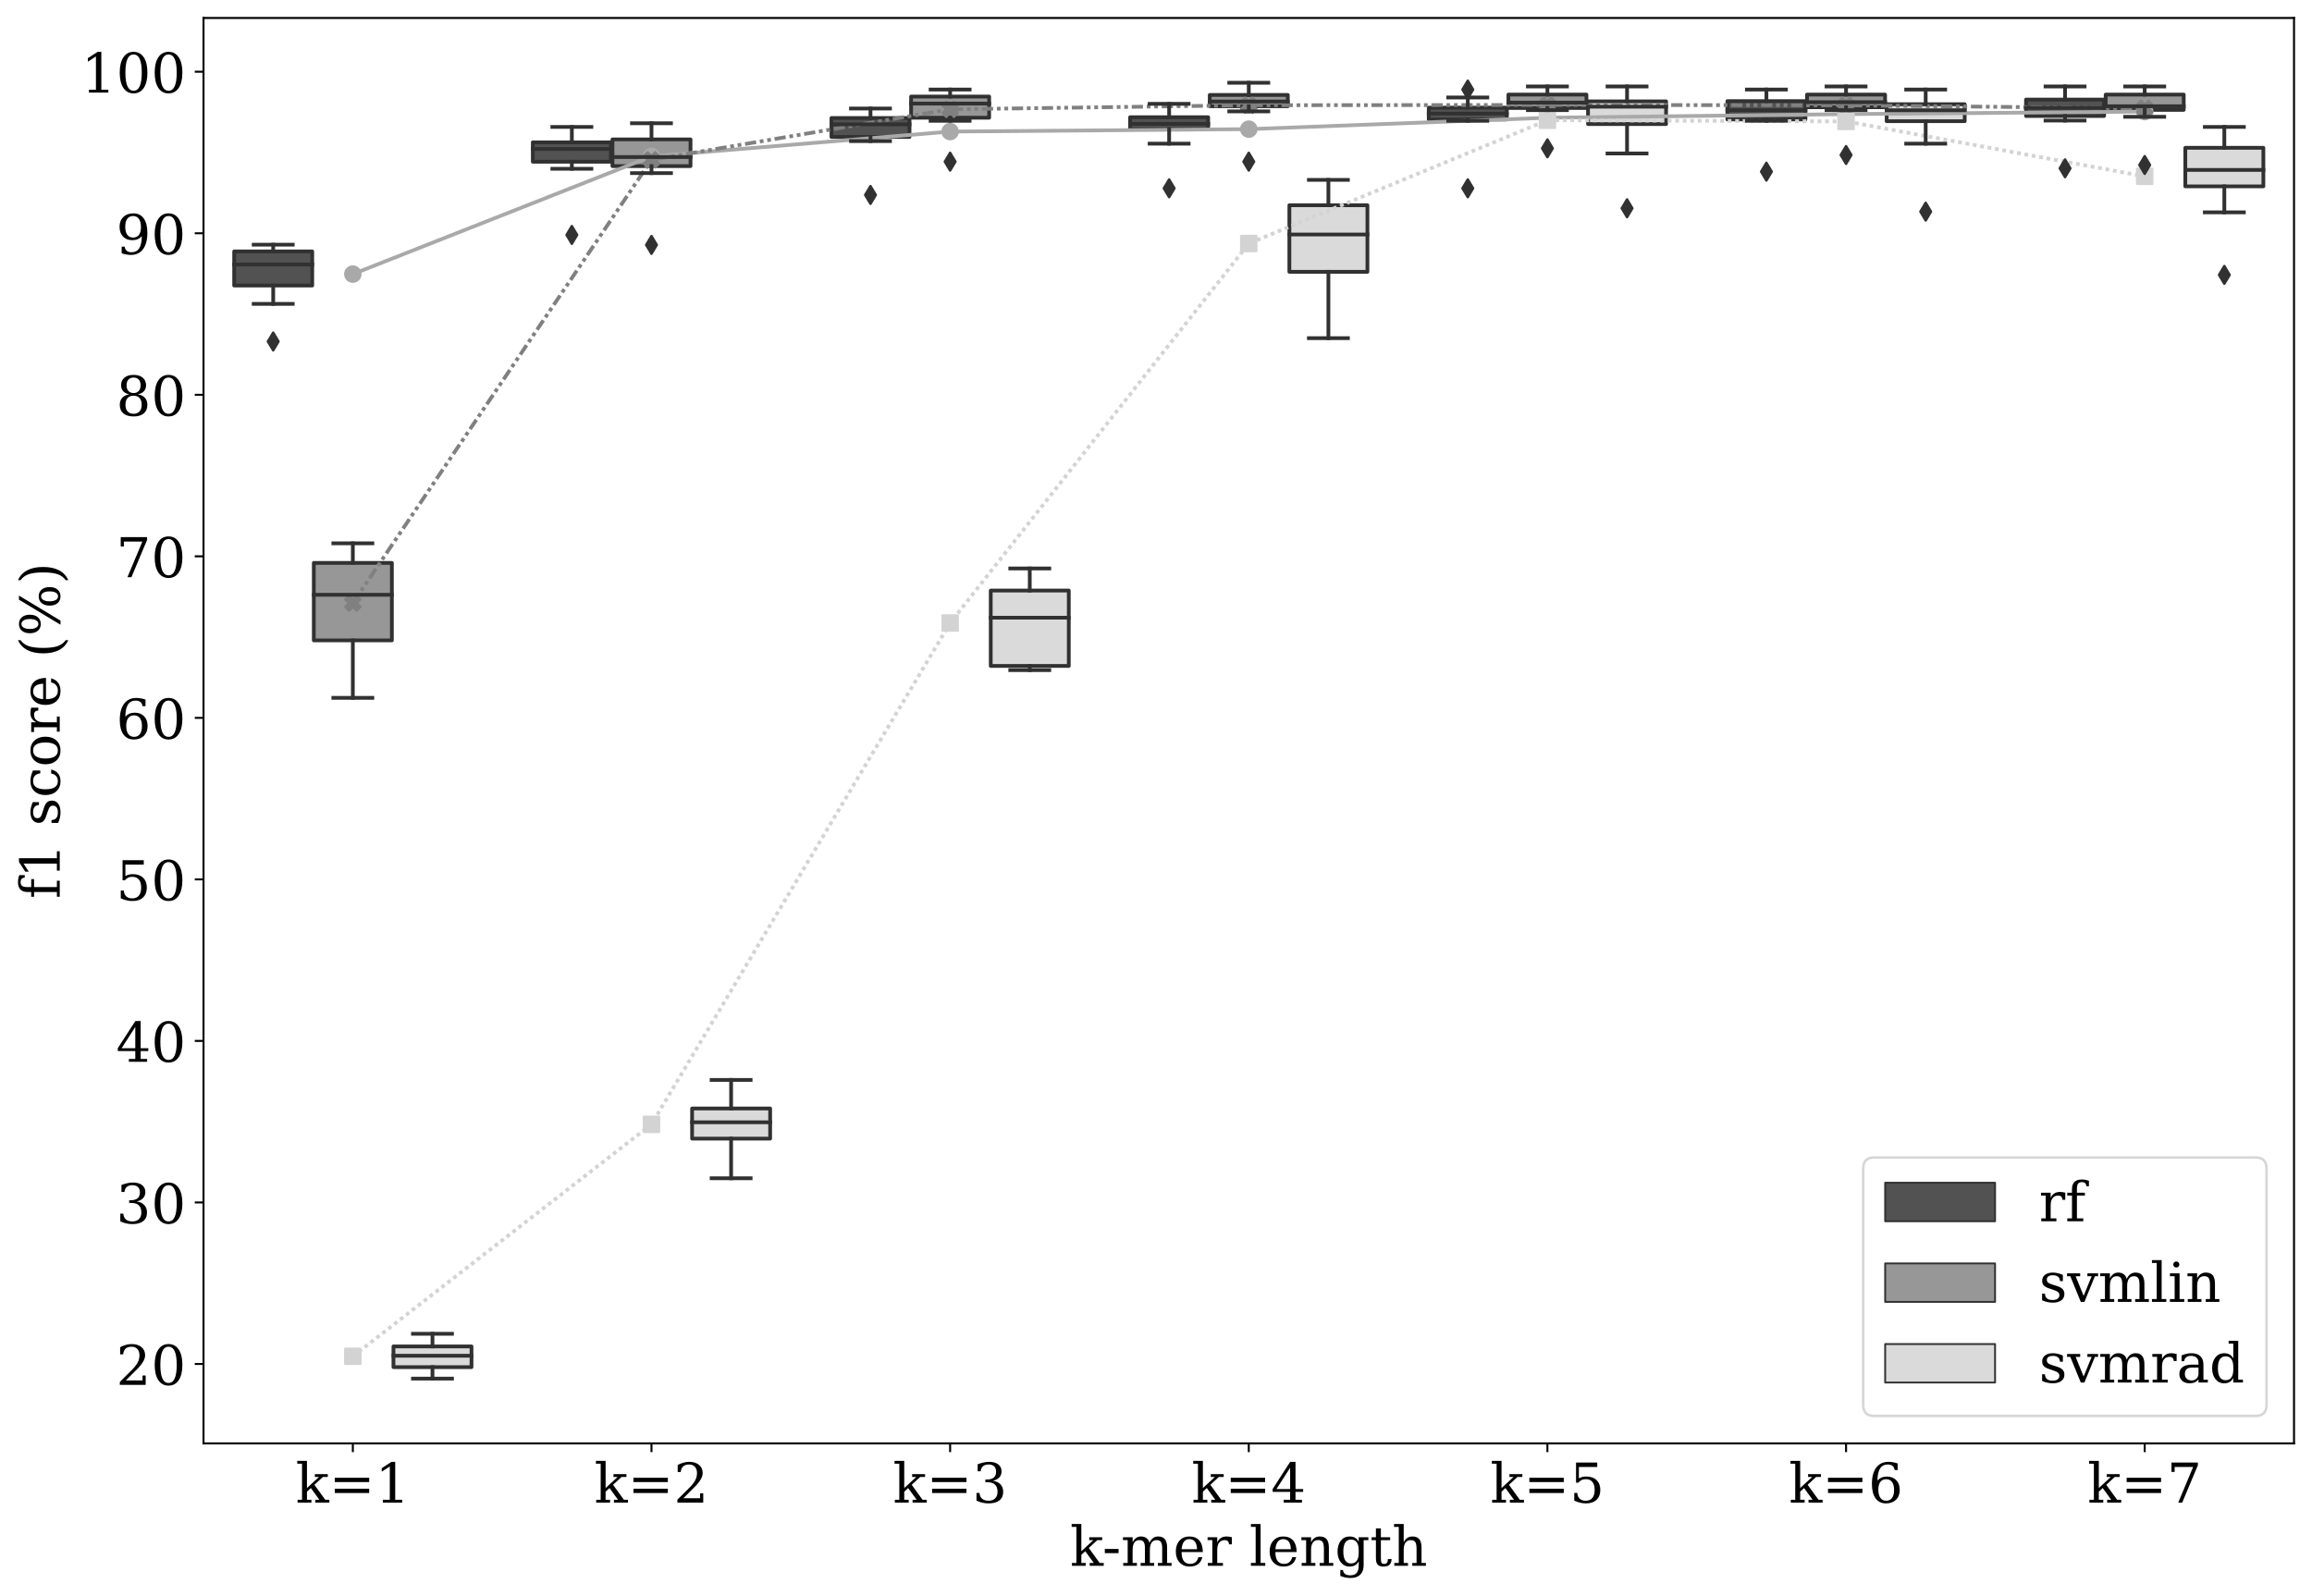 <?xml version="1.0" encoding="utf-8" standalone="no"?>
<!DOCTYPE svg PUBLIC "-//W3C//DTD SVG 1.1//EN"
  "http://www.w3.org/Graphics/SVG/1.1/DTD/svg11.dtd">
<!-- Created with matplotlib (https://matplotlib.org/) -->
<svg height="639.077pt" version="1.1" viewBox="0 0 925.684 639.077" width="925.684pt" xmlns="http://www.w3.org/2000/svg" xmlns:xlink="http://www.w3.org/1999/xlink">
 <defs>
  <style type="text/css">
*{stroke-linecap:butt;stroke-linejoin:round;}
  </style>
 </defs>
 <g id="figure_1">
  <g id="patch_1">
   <path d="M 0 639.077 
L 925.684 639.077 
L 925.684 0 
L 0 0 
z
" style="fill:#ffffff;"/>
  </g>
  <g id="axes_1">
   <g id="patch_2">
    <path d="M 81.484 577.98 
L 918.484 577.98 
L 918.484 7.2 
L 81.484 7.2 
z
" style="fill:#ffffff;"/>
   </g>
   <g id="patch_3">
    <path clip-path="url(#pba3b334deb)" d="M 93.76 114.328 
L 125.008 114.328 
L 125.008 100.678 
L 93.76 100.678 
L 93.76 114.328 
z
" style="fill:#525252;stroke:#313131;stroke-linejoin:miter;stroke-width:1.5;"/>
   </g>
   <g id="patch_4">
    <path clip-path="url(#pba3b334deb)" d="M 125.646 256.426 
L 156.894 256.426 
L 156.894 225.408 
L 125.646 225.408 
L 125.646 256.426 
z
" style="fill:#979797;stroke:#313131;stroke-linejoin:miter;stroke-width:1.5;"/>
   </g>
   <g id="patch_5">
    <path clip-path="url(#pba3b334deb)" d="M 157.532 547.443 
L 188.78 547.443 
L 188.78 539.146 
L 157.532 539.146 
L 157.532 547.443 
z
" style="fill:#dadada;stroke:#313131;stroke-linejoin:miter;stroke-width:1.5;"/>
   </g>
   <g id="patch_6">
    <path clip-path="url(#pba3b334deb)" d="M 213.332 64.754 
L 244.58 64.754 
L 244.58 57.001 
L 213.332 57.001 
L 213.332 64.754 
z
" style="fill:#525252;stroke:#313131;stroke-linejoin:miter;stroke-width:1.5;"/>
   </g>
   <g id="patch_7">
    <path clip-path="url(#pba3b334deb)" d="M 245.218 66.516 
L 276.466 66.516 
L 276.466 55.812 
L 245.218 55.812 
L 245.218 66.516 
z
" style="fill:#979797;stroke:#313131;stroke-linejoin:miter;stroke-width:1.5;"/>
   </g>
   <g id="patch_8">
    <path clip-path="url(#pba3b334deb)" d="M 277.103 455.949 
L 308.351 455.949 
L 308.351 443.877 
L 277.103 443.877 
L 277.103 455.949 
z
" style="fill:#dadada;stroke:#313131;stroke-linejoin:miter;stroke-width:1.5;"/>
   </g>
   <g id="patch_9">
    <path clip-path="url(#pba3b334deb)" d="M 332.903 54.833 
L 364.151 54.833 
L 364.151 47.254 
L 332.903 47.254 
L 332.903 54.833 
z
" style="fill:#525252;stroke:#313131;stroke-linejoin:miter;stroke-width:1.5;"/>
   </g>
   <g id="patch_10">
    <path clip-path="url(#pba3b334deb)" d="M 364.789 47.14 
L 396.037 47.14 
L 396.037 38.669 
L 364.789 38.669 
L 364.789 47.14 
z
" style="fill:#979797;stroke:#313131;stroke-linejoin:miter;stroke-width:1.5;"/>
   </g>
   <g id="patch_11">
    <path clip-path="url(#pba3b334deb)" d="M 396.675 266.655 
L 427.923 266.655 
L 427.923 236.475 
L 396.675 236.475 
L 396.675 266.655 
z
" style="fill:#dadada;stroke:#313131;stroke-linejoin:miter;stroke-width:1.5;"/>
   </g>
   <g id="patch_12">
    <path clip-path="url(#pba3b334deb)" d="M 452.475 51.723 
L 483.723 51.723 
L 483.723 46.945 
L 452.475 46.945 
L 452.475 51.723 
z
" style="fill:#525252;stroke:#313131;stroke-linejoin:miter;stroke-width:1.5;"/>
   </g>
   <g id="patch_13">
    <path clip-path="url(#pba3b334deb)" d="M 484.36 42.539 
L 515.608 42.539 
L 515.608 38.028 
L 484.36 38.028 
L 484.36 42.539 
z
" style="fill:#979797;stroke:#313131;stroke-linejoin:miter;stroke-width:1.5;"/>
   </g>
   <g id="patch_14">
    <path clip-path="url(#pba3b334deb)" d="M 516.246 108.839 
L 547.494 108.839 
L 547.494 82.184 
L 516.246 82.184 
L 516.246 108.839 
z
" style="fill:#dadada;stroke:#313131;stroke-linejoin:miter;stroke-width:1.5;"/>
   </g>
   <g id="patch_15">
    <path clip-path="url(#pba3b334deb)" d="M 572.046 47.839 
L 603.294 47.839 
L 603.294 43.113 
L 572.046 43.113 
L 572.046 47.839 
z
" style="fill:#525252;stroke:#313131;stroke-linejoin:miter;stroke-width:1.5;"/>
   </g>
   <g id="patch_16">
    <path clip-path="url(#pba3b334deb)" d="M 603.932 43.238 
L 635.18 43.238 
L 635.18 37.875 
L 603.932 37.875 
L 603.932 43.238 
z
" style="fill:#979797;stroke:#313131;stroke-linejoin:miter;stroke-width:1.5;"/>
   </g>
   <g id="patch_17">
    <path clip-path="url(#pba3b334deb)" d="M 635.818 49.68 
L 667.066 49.68 
L 667.066 40.584 
L 635.818 40.584 
L 635.818 49.68 
z
" style="fill:#dadada;stroke:#313131;stroke-linejoin:miter;stroke-width:1.5;"/>
   </g>
   <g id="patch_18">
    <path clip-path="url(#pba3b334deb)" d="M 691.618 47.839 
L 722.866 47.839 
L 722.866 40.49 
L 691.618 40.49 
L 691.618 47.839 
z
" style="fill:#525252;stroke:#313131;stroke-linejoin:miter;stroke-width:1.5;"/>
   </g>
   <g id="patch_19">
    <path clip-path="url(#pba3b334deb)" d="M 723.503 42.931 
L 754.751 42.931 
L 754.751 37.875 
L 723.503 37.875 
L 723.503 42.931 
z
" style="fill:#979797;stroke:#313131;stroke-linejoin:miter;stroke-width:1.5;"/>
   </g>
   <g id="patch_20">
    <path clip-path="url(#pba3b334deb)" d="M 755.389 48.531 
L 786.637 48.531 
L 786.637 41.738 
L 755.389 41.738 
L 755.389 48.531 
z
" style="fill:#dadada;stroke:#313131;stroke-linejoin:miter;stroke-width:1.5;"/>
   </g>
   <g id="patch_21">
    <path clip-path="url(#pba3b334deb)" d="M 811.189 46.441 
L 842.437 46.441 
L 842.437 39.871 
L 811.189 39.871 
L 811.189 46.441 
z
" style="fill:#525252;stroke:#313131;stroke-linejoin:miter;stroke-width:1.5;"/>
   </g>
   <g id="patch_22">
    <path clip-path="url(#pba3b334deb)" d="M 843.075 43.994 
L 874.323 43.994 
L 874.323 37.875 
L 843.075 37.875 
L 843.075 43.994 
z
" style="fill:#979797;stroke:#313131;stroke-linejoin:miter;stroke-width:1.5;"/>
   </g>
   <g id="patch_23">
    <path clip-path="url(#pba3b334deb)" d="M 874.96 74.623 
L 906.208 74.623 
L 906.208 59.186 
L 874.96 59.186 
L 874.96 74.623 
z
" style="fill:#dadada;stroke:#313131;stroke-linejoin:miter;stroke-width:1.5;"/>
   </g>
   <g id="patch_24">
    <path clip-path="url(#pba3b334deb)" d="M 141.27 675.542 
L 141.27 675.542 
L 141.27 675.542 
L 141.27 675.542 
z
" style="fill:#525252;stroke:#313131;stroke-linejoin:miter;stroke-width:0.75;"/>
   </g>
   <g id="patch_25">
    <path clip-path="url(#pba3b334deb)" d="M 141.27 675.542 
L 141.27 675.542 
L 141.27 675.542 
L 141.27 675.542 
z
" style="fill:#979797;stroke:#313131;stroke-linejoin:miter;stroke-width:0.75;"/>
   </g>
   <g id="patch_26">
    <path clip-path="url(#pba3b334deb)" d="M 141.27 675.542 
L 141.27 675.542 
L 141.27 675.542 
L 141.27 675.542 
z
" style="fill:#dadada;stroke:#313131;stroke-linejoin:miter;stroke-width:0.75;"/>
   </g>
   <g id="matplotlib.axis_1">
    <g id="xtick_1">
     <g id="line2d_1">
      <defs>
       <path d="M 0 0 
L 0 3.5 
" id="m66a6526c07" style="stroke:#000000;stroke-width:0.8;"/>
      </defs>
      <g>
       <use style="stroke:#000000;stroke-width:0.8;" x="141.27" xlink:href="#m66a6526c07" y="577.98"/>
      </g>
     </g>
     <g id="text_1">
      <!-- k=1 -->
      <defs>
       <path d="M 28.609 0 
L 3.422 0 
L 3.422 5.172 
L 11.531 5.172 
L 11.531 70.797 
L 2.875 70.797 
L 2.875 75.984 
L 20.516 75.984 
L 20.516 26.516 
L 42.391 46.688 
L 34.906 46.688 
L 34.906 51.906 
L 58.406 51.906 
L 58.406 46.688 
L 49.516 46.688 
L 34.078 32.422 
L 53.812 5.172 
L 61.281 5.172 
L 61.281 0 
L 35.688 0 
L 35.688 5.172 
L 43.109 5.172 
L 27.594 26.516 
L 20.516 19.922 
L 20.516 5.172 
L 28.609 5.172 
z
" id="DejaVuSerif-107"/>
       <path d="M 10.594 45.219 
L 73.188 45.219 
L 73.188 37.406 
L 10.594 37.406 
z
M 10.594 25.297 
L 73.188 25.297 
L 73.188 17.484 
L 10.594 17.484 
z
" id="DejaVuSerif-61"/>
       <path d="M 14.203 0 
L 14.203 5.172 
L 26.906 5.172 
L 26.906 65.828 
L 12.203 56.297 
L 12.203 62.703 
L 29.984 74.219 
L 36.719 74.219 
L 36.719 5.172 
L 49.422 5.172 
L 49.422 0 
z
" id="DejaVuSerif-49"/>
      </defs>
      <g transform="translate(118.388 601.697)scale(0.22 -0.22)">
       <use xlink:href="#DejaVuSerif-107"/>
       <use x="60.596" xlink:href="#DejaVuSerif-61"/>
       <use x="144.385" xlink:href="#DejaVuSerif-49"/>
      </g>
     </g>
    </g>
    <g id="xtick_2">
     <g id="line2d_2">
      <g>
       <use style="stroke:#000000;stroke-width:0.8;" x="260.842" xlink:href="#m66a6526c07" y="577.98"/>
      </g>
     </g>
     <g id="text_2">
      <!-- k=2 -->
      <defs>
       <path d="M 12.797 55.516 
L 7.328 55.516 
L 7.328 68.5 
Q 12.547 71.297 17.844 72.75 
Q 23.141 74.219 28.219 74.219 
Q 39.594 74.219 46.188 68.703 
Q 52.781 63.188 52.781 53.719 
Q 52.781 43.016 37.844 28.125 
Q 36.672 27 36.078 26.422 
L 17.672 8.016 
L 48.094 8.016 
L 48.094 17 
L 53.812 17 
L 53.812 0 
L 6.781 0 
L 6.781 5.328 
L 28.906 27.391 
Q 36.234 34.719 39.359 40.844 
Q 42.484 46.969 42.484 53.719 
Q 42.484 61.078 38.641 65.234 
Q 34.812 69.391 28.078 69.391 
Q 21.094 69.391 17.281 65.922 
Q 13.484 62.453 12.797 55.516 
z
" id="DejaVuSerif-50"/>
      </defs>
      <g transform="translate(237.96 601.697)scale(0.22 -0.22)">
       <use xlink:href="#DejaVuSerif-107"/>
       <use x="60.596" xlink:href="#DejaVuSerif-61"/>
       <use x="144.385" xlink:href="#DejaVuSerif-50"/>
      </g>
     </g>
    </g>
    <g id="xtick_3">
     <g id="line2d_3">
      <g>
       <use style="stroke:#000000;stroke-width:0.8;" x="380.413" xlink:href="#m66a6526c07" y="577.98"/>
      </g>
     </g>
     <g id="text_3">
      <!-- k=3 -->
      <defs>
       <path d="M 9.719 69.828 
Q 15.438 71.969 20.672 73.094 
Q 25.922 74.219 30.516 74.219 
Q 41.219 74.219 47.219 69.594 
Q 53.219 64.984 53.219 56.781 
Q 53.219 50.203 49.062 45.781 
Q 44.922 41.359 37.312 39.797 
Q 46.297 38.531 51.25 33.281 
Q 56.203 28.031 56.203 19.672 
Q 56.203 9.469 49.344 4.016 
Q 42.484 -1.422 29.594 -1.422 
Q 23.875 -1.422 18.422 -0.188 
Q 12.984 1.031 7.625 3.516 
L 7.625 17.672 
L 13.094 17.672 
Q 13.578 10.641 17.828 7.031 
Q 22.078 3.422 29.781 3.422 
Q 37.25 3.422 41.578 7.734 
Q 45.906 12.062 45.906 19.578 
Q 45.906 28.172 41.453 32.594 
Q 37.016 37.016 28.422 37.016 
L 23.781 37.016 
L 23.781 42 
L 26.219 42 
Q 34.766 42 39.031 45.531 
Q 43.312 49.078 43.312 56.203 
Q 43.312 62.594 39.797 65.984 
Q 36.281 69.391 29.688 69.391 
Q 23.094 69.391 19.453 66.266 
Q 15.828 63.141 15.188 56.984 
L 9.719 56.984 
z
" id="DejaVuSerif-51"/>
      </defs>
      <g transform="translate(357.531 601.697)scale(0.22 -0.22)">
       <use xlink:href="#DejaVuSerif-107"/>
       <use x="60.596" xlink:href="#DejaVuSerif-61"/>
       <use x="144.385" xlink:href="#DejaVuSerif-51"/>
      </g>
     </g>
    </g>
    <g id="xtick_4">
     <g id="line2d_4">
      <g>
       <use style="stroke:#000000;stroke-width:0.8;" x="499.984" xlink:href="#m66a6526c07" y="577.98"/>
      </g>
     </g>
     <g id="text_4">
      <!-- k=4 -->
      <defs>
       <path d="M 34.906 24.703 
L 34.906 63.484 
L 10.016 24.703 
z
M 56.391 0 
L 23.188 0 
L 23.188 5.172 
L 34.906 5.172 
L 34.906 19.484 
L 3.078 19.484 
L 3.078 24.812 
L 35.016 74.219 
L 44.672 74.219 
L 44.672 24.703 
L 58.594 24.703 
L 58.594 19.484 
L 44.672 19.484 
L 44.672 5.172 
L 56.391 5.172 
z
" id="DejaVuSerif-52"/>
      </defs>
      <g transform="translate(477.103 601.697)scale(0.22 -0.22)">
       <use xlink:href="#DejaVuSerif-107"/>
       <use x="60.596" xlink:href="#DejaVuSerif-61"/>
       <use x="144.385" xlink:href="#DejaVuSerif-52"/>
      </g>
     </g>
    </g>
    <g id="xtick_5">
     <g id="line2d_5">
      <g>
       <use style="stroke:#000000;stroke-width:0.8;" x="619.556" xlink:href="#m66a6526c07" y="577.98"/>
      </g>
     </g>
     <g id="text_5">
      <!-- k=5 -->
      <defs>
       <path d="M 50.297 72.906 
L 50.297 64.891 
L 16.891 64.891 
L 16.891 44 
Q 19.438 45.75 22.828 46.625 
Q 26.219 47.516 30.422 47.516 
Q 42.234 47.516 49.062 40.969 
Q 55.906 34.422 55.906 23.094 
Q 55.906 11.531 49 5.047 
Q 42.094 -1.422 29.594 -1.422 
Q 24.562 -1.422 19.281 -0.188 
Q 14.016 1.031 8.5 3.516 
L 8.5 17.672 
L 14.016 17.672 
Q 14.453 10.75 18.422 7.078 
Q 22.406 3.422 29.594 3.422 
Q 37.312 3.422 41.453 8.5 
Q 45.609 13.578 45.609 23.094 
Q 45.609 32.562 41.484 37.609 
Q 37.359 42.672 29.594 42.672 
Q 25.203 42.672 21.844 41.109 
Q 18.5 39.547 15.922 36.281 
L 11.719 36.281 
L 11.719 72.906 
z
" id="DejaVuSerif-53"/>
      </defs>
      <g transform="translate(596.674 601.697)scale(0.22 -0.22)">
       <use xlink:href="#DejaVuSerif-107"/>
       <use x="60.596" xlink:href="#DejaVuSerif-61"/>
       <use x="144.385" xlink:href="#DejaVuSerif-53"/>
      </g>
     </g>
    </g>
    <g id="xtick_6">
     <g id="line2d_6">
      <g>
       <use style="stroke:#000000;stroke-width:0.8;" x="739.127" xlink:href="#m66a6526c07" y="577.98"/>
      </g>
     </g>
     <g id="text_6">
      <!-- k=6 -->
      <defs>
       <path d="M 32.719 3.422 
Q 39.594 3.422 43.297 8.469 
Q 47.016 13.531 47.016 23 
Q 47.016 32.469 43.297 37.516 
Q 39.594 42.578 32.719 42.578 
Q 25.734 42.578 22.062 37.688 
Q 18.406 32.812 18.406 23.578 
Q 18.406 13.875 22.109 8.641 
Q 25.828 3.422 32.719 3.422 
z
M 16.797 40.141 
Q 20.125 43.797 24.312 45.594 
Q 28.516 47.406 33.797 47.406 
Q 44.672 47.406 51 40.859 
Q 57.328 34.328 57.328 23 
Q 57.328 11.922 50.516 5.25 
Q 43.703 -1.422 32.328 -1.422 
Q 19.969 -1.422 13.328 7.781 
Q 6.688 17 6.688 34.078 
Q 6.688 53.219 14.547 63.719 
Q 22.406 74.219 36.719 74.219 
Q 40.578 74.219 44.828 73.484 
Q 49.078 72.75 53.516 71.297 
L 53.516 59.281 
L 48 59.281 
Q 47.406 64.203 44.234 66.797 
Q 41.062 69.391 35.688 69.391 
Q 26.219 69.391 21.578 62.203 
Q 16.938 55.031 16.797 40.141 
z
" id="DejaVuSerif-54"/>
      </defs>
      <g transform="translate(716.246 601.697)scale(0.22 -0.22)">
       <use xlink:href="#DejaVuSerif-107"/>
       <use x="60.596" xlink:href="#DejaVuSerif-61"/>
       <use x="144.385" xlink:href="#DejaVuSerif-54"/>
      </g>
     </g>
    </g>
    <g id="xtick_7">
     <g id="line2d_7">
      <g>
       <use style="stroke:#000000;stroke-width:0.8;" x="858.699" xlink:href="#m66a6526c07" y="577.98"/>
      </g>
     </g>
     <g id="text_7">
      <!-- k=7 -->
      <defs>
       <path d="M 56.391 67.922 
L 27.875 0 
L 20.609 0 
L 47.797 64.891 
L 14.109 64.891 
L 14.109 55.906 
L 8.406 55.906 
L 8.406 72.906 
L 56.391 72.906 
z
" id="DejaVuSerif-55"/>
      </defs>
      <g transform="translate(835.817 601.697)scale(0.22 -0.22)">
       <use xlink:href="#DejaVuSerif-107"/>
       <use x="60.596" xlink:href="#DejaVuSerif-61"/>
       <use x="144.385" xlink:href="#DejaVuSerif-55"/>
      </g>
     </g>
    </g>
    <g id="text_8">
     <!-- k-mer length -->
     <defs>
      <path d="M 4.391 30.609 
L 29.391 30.609 
L 29.391 23 
L 4.391 23 
z
" id="DejaVuSerif-45"/>
      <path d="M 51.812 41.797 
Q 54.391 47.516 58.422 50.422 
Q 62.453 53.328 67.828 53.328 
Q 75.984 53.328 79.984 48.266 
Q 83.984 43.219 83.984 33.016 
L 83.984 5.172 
L 92.094 5.172 
L 92.094 0 
L 67.188 0 
L 67.188 5.172 
L 75 5.172 
L 75 31.984 
Q 75 39.938 72.656 43.312 
Q 70.312 46.688 64.891 46.688 
Q 58.891 46.688 55.734 42.141 
Q 52.594 37.594 52.594 28.906 
L 52.594 5.172 
L 60.406 5.172 
L 60.406 0 
L 35.797 0 
L 35.797 5.172 
L 43.609 5.172 
L 43.609 32.328 
Q 43.609 40.094 41.266 43.391 
Q 38.922 46.688 33.5 46.688 
Q 27.484 46.688 24.328 42.141 
Q 21.188 37.594 21.188 28.906 
L 21.188 5.172 
L 29 5.172 
L 29 0 
L 4.109 0 
L 4.109 5.172 
L 12.203 5.172 
L 12.203 46.781 
L 3.609 46.781 
L 3.609 51.906 
L 21.188 51.906 
L 21.188 42.672 
Q 23.688 47.859 27.531 50.594 
Q 31.391 53.328 36.281 53.328 
Q 42.328 53.328 46.375 50.312 
Q 50.438 47.312 51.812 41.797 
z
" id="DejaVuSerif-109"/>
      <path d="M 54.203 25 
L 15.484 25 
L 15.484 24.609 
Q 15.484 14.109 19.438 8.766 
Q 23.391 3.422 31.109 3.422 
Q 37.016 3.422 40.797 6.516 
Q 44.578 9.625 46.094 15.719 
L 53.328 15.719 
Q 51.172 7.172 45.375 2.875 
Q 39.594 -1.422 30.172 -1.422 
Q 18.797 -1.422 11.891 6.078 
Q 4.984 13.578 4.984 25.984 
Q 4.984 38.281 11.766 45.797 
Q 18.562 53.328 29.594 53.328 
Q 41.359 53.328 47.656 46.062 
Q 53.953 38.812 54.203 25 
z
M 43.609 30.172 
Q 43.312 39.266 39.766 43.875 
Q 36.234 48.484 29.594 48.484 
Q 23.391 48.484 19.828 43.844 
Q 16.266 39.203 15.484 30.172 
z
" id="DejaVuSerif-101"/>
      <path d="M 47.797 52 
L 47.797 39.016 
L 42.625 39.016 
Q 42.391 42.875 40.484 44.781 
Q 38.578 46.688 34.906 46.688 
Q 28.266 46.688 24.719 42.094 
Q 21.188 37.5 21.188 28.906 
L 21.188 5.172 
L 31.594 5.172 
L 31.594 0 
L 4.109 0 
L 4.109 5.172 
L 12.203 5.172 
L 12.203 46.781 
L 3.609 46.781 
L 3.609 51.906 
L 21.188 51.906 
L 21.188 42.672 
Q 23.828 48.094 27.969 50.703 
Q 32.125 53.328 38.094 53.328 
Q 40.281 53.328 42.703 52.984 
Q 45.125 52.641 47.797 52 
z
" id="DejaVuSerif-114"/>
      <path id="DejaVuSerif-32"/>
      <path d="M 20.516 5.172 
L 29 5.172 
L 29 0 
L 2.875 0 
L 2.875 5.172 
L 11.531 5.172 
L 11.531 70.797 
L 2.875 70.797 
L 2.875 75.984 
L 20.516 75.984 
z
" id="DejaVuSerif-108"/>
      <path d="M 4.109 0 
L 4.109 5.172 
L 12.203 5.172 
L 12.203 46.688 
L 3.609 46.688 
L 3.609 51.906 
L 21.188 51.906 
L 21.188 42.672 
Q 23.688 47.953 27.656 50.641 
Q 31.641 53.328 36.922 53.328 
Q 45.516 53.328 49.562 48.391 
Q 53.609 43.453 53.609 33.016 
L 53.609 5.172 
L 61.625 5.172 
L 61.625 0 
L 36.812 0 
L 36.812 5.172 
L 44.578 5.172 
L 44.578 30.172 
Q 44.578 39.703 42.234 43.234 
Q 39.891 46.781 33.984 46.781 
Q 27.734 46.781 24.453 42.203 
Q 21.188 37.641 21.188 28.906 
L 21.188 5.172 
L 29 5.172 
L 29 0 
z
" id="DejaVuSerif-110"/>
      <path d="M 52.484 46.688 
L 52.484 1.125 
Q 52.484 -10.062 46.328 -16.141 
Q 40.188 -22.219 28.812 -22.219 
Q 23.688 -22.219 19 -21.281 
Q 14.312 -20.359 10.016 -18.5 
L 10.016 -7.625 
L 14.703 -7.625 
Q 15.578 -12.703 18.844 -15.047 
Q 22.125 -17.391 28.219 -17.391 
Q 36.141 -17.391 39.812 -12.922 
Q 43.5 -8.453 43.5 1.125 
L 43.5 8.109 
Q 40.875 3.219 36.797 0.891 
Q 32.719 -1.422 26.703 -1.422 
Q 17.141 -1.422 11.062 6.172 
Q 4.984 13.766 4.984 25.984 
Q 4.984 38.188 11.031 45.75 
Q 17.094 53.328 26.703 53.328 
Q 32.719 53.328 36.797 51 
Q 40.875 48.688 43.5 43.797 
L 43.5 51.906 
L 61.078 51.906 
L 61.078 46.688 
z
M 43.5 28.516 
Q 43.5 37.844 39.906 42.766 
Q 36.328 47.703 29.5 47.703 
Q 22.562 47.703 19.016 42.234 
Q 15.484 36.766 15.484 25.984 
Q 15.484 15.234 19.016 9.719 
Q 22.562 4.203 29.5 4.203 
Q 36.328 4.203 39.906 9.109 
Q 43.5 14.016 43.5 23.391 
z
" id="DejaVuSerif-103"/>
      <path d="M 10.797 46.688 
L 2.875 46.688 
L 2.875 51.906 
L 10.797 51.906 
L 10.797 68.016 
L 19.828 68.016 
L 19.828 51.906 
L 36.719 51.906 
L 36.719 46.688 
L 19.828 46.688 
L 19.828 13.719 
Q 19.828 7.125 21.094 5.266 
Q 22.359 3.422 25.781 3.422 
Q 29.297 3.422 30.906 5.484 
Q 32.516 7.562 32.625 12.203 
L 39.406 12.203 
Q 39.016 5.125 35.547 1.844 
Q 32.078 -1.422 25 -1.422 
Q 17.234 -1.422 14.016 2.016 
Q 10.797 5.469 10.797 13.719 
z
" id="DejaVuSerif-116"/>
      <path d="M 4.109 0 
L 4.109 5.172 
L 12.203 5.172 
L 12.203 70.797 
L 3.609 70.797 
L 3.609 75.984 
L 21.188 75.984 
L 21.188 42.672 
Q 23.688 47.953 27.656 50.641 
Q 31.641 53.328 36.922 53.328 
Q 45.516 53.328 49.562 48.391 
Q 53.609 43.453 53.609 33.016 
L 53.609 5.172 
L 61.625 5.172 
L 61.625 0 
L 36.812 0 
L 36.812 5.172 
L 44.578 5.172 
L 44.578 30.172 
Q 44.578 39.703 42.25 43.188 
Q 39.938 46.688 33.984 46.688 
Q 27.734 46.688 24.453 42.141 
Q 21.188 37.594 21.188 28.906 
L 21.188 5.172 
L 29 5.172 
L 29 0 
z
" id="DejaVuSerif-104"/>
     </defs>
     <g transform="translate(428.438 626.988)scale(0.22 -0.22)">
      <use xlink:href="#DejaVuSerif-107"/>
      <use x="58.846" xlink:href="#DejaVuSerif-45"/>
      <use x="92.635" xlink:href="#DejaVuSerif-109"/>
      <use x="187.459" xlink:href="#DejaVuSerif-101"/>
      <use x="246.639" xlink:href="#DejaVuSerif-114"/>
      <use x="294.441" xlink:href="#DejaVuSerif-32"/>
      <use x="326.229" xlink:href="#DejaVuSerif-108"/>
      <use x="358.211" xlink:href="#DejaVuSerif-101"/>
      <use x="417.391" xlink:href="#DejaVuSerif-110"/>
      <use x="481.795" xlink:href="#DejaVuSerif-103"/>
      <use x="545.809" xlink:href="#DejaVuSerif-116"/>
      <use x="585.994" xlink:href="#DejaVuSerif-104"/>
     </g>
    </g>
   </g>
   <g id="matplotlib.axis_2">
    <g id="ytick_1">
     <g id="line2d_8">
      <defs>
       <path d="M 0 0 
L -3.5 0 
" id="m126cfa3b95" style="stroke:#000000;stroke-width:0.8;"/>
      </defs>
      <g>
       <use style="stroke:#000000;stroke-width:0.8;" x="81.484" xlink:href="#m126cfa3b95" y="546.178"/>
      </g>
     </g>
     <g id="text_9">
      <!-- 20 -->
      <defs>
       <path d="M 31.781 3.422 
Q 39.266 3.422 42.969 11.625 
Q 46.688 19.828 46.688 36.375 
Q 46.688 52.984 42.969 61.188 
Q 39.266 69.391 31.781 69.391 
Q 24.312 69.391 20.594 61.188 
Q 16.891 52.984 16.891 36.375 
Q 16.891 19.828 20.594 11.625 
Q 24.312 3.422 31.781 3.422 
z
M 31.781 -1.422 
Q 19.922 -1.422 13.25 8.531 
Q 6.594 18.5 6.594 36.375 
Q 6.594 54.297 13.25 64.25 
Q 19.922 74.219 31.781 74.219 
Q 43.703 74.219 50.344 64.25 
Q 56.984 54.297 56.984 36.375 
Q 56.984 18.5 50.344 8.531 
Q 43.703 -1.422 31.781 -1.422 
z
" id="DejaVuSerif-48"/>
      </defs>
      <g transform="translate(46.489 554.537)scale(0.22 -0.22)">
       <use xlink:href="#DejaVuSerif-50"/>
       <use x="63.623" xlink:href="#DejaVuSerif-48"/>
      </g>
     </g>
    </g>
    <g id="ytick_2">
     <g id="line2d_9">
      <g>
       <use style="stroke:#000000;stroke-width:0.8;" x="81.484" xlink:href="#m126cfa3b95" y="481.497"/>
      </g>
     </g>
     <g id="text_10">
      <!-- 30 -->
      <g transform="translate(46.489 489.855)scale(0.22 -0.22)">
       <use xlink:href="#DejaVuSerif-51"/>
       <use x="63.623" xlink:href="#DejaVuSerif-48"/>
      </g>
     </g>
    </g>
    <g id="ytick_3">
     <g id="line2d_10">
      <g>
       <use style="stroke:#000000;stroke-width:0.8;" x="81.484" xlink:href="#m126cfa3b95" y="416.815"/>
      </g>
     </g>
     <g id="text_11">
      <!-- 40 -->
      <g transform="translate(46.489 425.173)scale(0.22 -0.22)">
       <use xlink:href="#DejaVuSerif-52"/>
       <use x="63.623" xlink:href="#DejaVuSerif-48"/>
      </g>
     </g>
    </g>
    <g id="ytick_4">
     <g id="line2d_11">
      <g>
       <use style="stroke:#000000;stroke-width:0.8;" x="81.484" xlink:href="#m126cfa3b95" y="352.133"/>
      </g>
     </g>
     <g id="text_12">
      <!-- 50 -->
      <g transform="translate(46.489 360.491)scale(0.22 -0.22)">
       <use xlink:href="#DejaVuSerif-53"/>
       <use x="63.623" xlink:href="#DejaVuSerif-48"/>
      </g>
     </g>
    </g>
    <g id="ytick_5">
     <g id="line2d_12">
      <g>
       <use style="stroke:#000000;stroke-width:0.8;" x="81.484" xlink:href="#m126cfa3b95" y="287.451"/>
      </g>
     </g>
     <g id="text_13">
      <!-- 60 -->
      <g transform="translate(46.489 295.81)scale(0.22 -0.22)">
       <use xlink:href="#DejaVuSerif-54"/>
       <use x="63.623" xlink:href="#DejaVuSerif-48"/>
      </g>
     </g>
    </g>
    <g id="ytick_6">
     <g id="line2d_13">
      <g>
       <use style="stroke:#000000;stroke-width:0.8;" x="81.484" xlink:href="#m126cfa3b95" y="222.77"/>
      </g>
     </g>
     <g id="text_14">
      <!-- 70 -->
      <g transform="translate(46.489 231.128)scale(0.22 -0.22)">
       <use xlink:href="#DejaVuSerif-55"/>
       <use x="63.623" xlink:href="#DejaVuSerif-48"/>
      </g>
     </g>
    </g>
    <g id="ytick_7">
     <g id="line2d_14">
      <g>
       <use style="stroke:#000000;stroke-width:0.8;" x="81.484" xlink:href="#m126cfa3b95" y="158.088"/>
      </g>
     </g>
     <g id="text_15">
      <!-- 80 -->
      <defs>
       <path d="M 46.578 19.922 
Q 46.578 27.734 42.688 32.047 
Q 38.812 36.375 31.781 36.375 
Q 24.75 36.375 20.875 32.047 
Q 17 27.734 17 19.922 
Q 17 12.062 20.875 7.734 
Q 24.75 3.422 31.781 3.422 
Q 38.812 3.422 42.688 7.734 
Q 46.578 12.062 46.578 19.922 
z
M 44.578 55.328 
Q 44.578 61.969 41.203 65.672 
Q 37.844 69.391 31.781 69.391 
Q 25.781 69.391 22.391 65.672 
Q 19 61.969 19 55.328 
Q 19 48.641 22.391 44.922 
Q 25.781 41.219 31.781 41.219 
Q 37.844 41.219 41.203 44.922 
Q 44.578 48.641 44.578 55.328 
z
M 39.312 38.812 
Q 47.609 37.703 52.25 32.688 
Q 56.891 27.688 56.891 19.922 
Q 56.891 9.672 50.391 4.125 
Q 43.891 -1.422 31.781 -1.422 
Q 19.734 -1.422 13.203 4.125 
Q 6.688 9.672 6.688 19.922 
Q 6.688 27.688 11.328 32.688 
Q 15.969 37.703 24.312 38.812 
Q 16.938 40.141 13 44.406 
Q 9.078 48.688 9.078 55.328 
Q 9.078 64.109 15.125 69.156 
Q 21.188 74.219 31.781 74.219 
Q 42.391 74.219 48.438 69.156 
Q 54.5 64.109 54.5 55.328 
Q 54.5 48.688 50.562 44.406 
Q 46.625 40.141 39.312 38.812 
z
" id="DejaVuSerif-56"/>
      </defs>
      <g transform="translate(46.489 166.446)scale(0.22 -0.22)">
       <use xlink:href="#DejaVuSerif-56"/>
       <use x="63.623" xlink:href="#DejaVuSerif-48"/>
      </g>
     </g>
    </g>
    <g id="ytick_8">
     <g id="line2d_15">
      <g>
       <use style="stroke:#000000;stroke-width:0.8;" x="81.484" xlink:href="#m126cfa3b95" y="93.406"/>
      </g>
     </g>
     <g id="text_16">
      <!-- 90 -->
      <defs>
       <path d="M 46.781 32.672 
Q 43.5 29 39.25 27.188 
Q 35.016 25.391 29.688 25.391 
Q 18.844 25.391 12.562 31.938 
Q 6.297 38.484 6.297 49.812 
Q 6.297 60.891 13.109 67.547 
Q 19.922 74.219 31.297 74.219 
Q 43.656 74.219 50.266 65.016 
Q 56.891 55.812 56.891 38.719 
Q 56.891 19.578 49.016 9.078 
Q 41.156 -1.422 26.906 -1.422 
Q 23.047 -1.422 18.797 -0.688 
Q 14.547 0.047 10.109 1.516 
L 10.109 13.625 
L 15.578 13.625 
Q 16.219 8.688 19.391 6.047 
Q 22.562 3.422 27.875 3.422 
Q 37.359 3.422 41.984 10.562 
Q 46.625 17.719 46.781 32.672 
z
M 30.906 69.391 
Q 23.969 69.391 20.281 64.328 
Q 16.609 59.281 16.609 49.812 
Q 16.609 40.328 20.281 35.25 
Q 23.969 30.172 30.906 30.172 
Q 37.844 30.172 41.531 35.078 
Q 45.219 39.984 45.219 49.219 
Q 45.219 58.938 41.5 64.156 
Q 37.797 69.391 30.906 69.391 
z
" id="DejaVuSerif-57"/>
      </defs>
      <g transform="translate(46.489 101.764)scale(0.22 -0.22)">
       <use xlink:href="#DejaVuSerif-57"/>
       <use x="63.623" xlink:href="#DejaVuSerif-48"/>
      </g>
     </g>
    </g>
    <g id="ytick_9">
     <g id="line2d_16">
      <g>
       <use style="stroke:#000000;stroke-width:0.8;" x="81.484" xlink:href="#m126cfa3b95" y="28.724"/>
      </g>
     </g>
     <g id="text_17">
      <!-- 100 -->
      <g transform="translate(32.492 37.083)scale(0.22 -0.22)">
       <use xlink:href="#DejaVuSerif-49"/>
       <use x="63.623" xlink:href="#DejaVuSerif-48"/>
       <use x="127.246" xlink:href="#DejaVuSerif-48"/>
      </g>
     </g>
    </g>
    <g id="text_18">
     <!-- f1 score (%) -->
     <defs>
      <path d="M 43.016 63.719 
L 38.281 63.719 
Q 38.234 67.391 36.203 69.281 
Q 34.188 71.188 30.328 71.188 
Q 25.297 71.188 23.234 68.422 
Q 21.188 65.672 21.188 58.594 
L 21.188 51.906 
L 35.688 51.906 
L 35.688 46.688 
L 21.188 46.688 
L 21.188 5.172 
L 32.719 5.172 
L 32.719 0 
L 3.609 0 
L 3.609 5.172 
L 12.203 5.172 
L 12.203 46.688 
L 3.609 46.688 
L 3.609 51.906 
L 12.203 51.906 
L 12.203 58.406 
Q 12.203 67.094 16.719 71.531 
Q 21.234 75.984 29.984 75.984 
Q 33.25 75.984 36.516 75.391 
Q 39.797 74.812 43.016 73.578 
z
" id="DejaVuSerif-102"/>
      <path d="M 5.609 2.875 
L 5.609 14.984 
L 10.797 14.984 
Q 10.984 9.188 14.422 6.297 
Q 17.875 3.422 24.609 3.422 
Q 30.672 3.422 33.844 5.688 
Q 37.016 7.953 37.016 12.312 
Q 37.016 15.719 34.688 17.812 
Q 32.375 19.922 24.906 22.312 
L 18.406 24.516 
Q 11.719 26.656 8.719 29.875 
Q 5.719 33.109 5.719 38.094 
Q 5.719 45.219 10.938 49.266 
Q 16.156 53.328 25.391 53.328 
Q 29.5 53.328 34.031 52.25 
Q 38.578 51.172 43.406 49.125 
L 43.406 37.797 
L 38.234 37.797 
Q 38.031 42.828 34.703 45.656 
Q 31.391 48.484 25.688 48.484 
Q 20.016 48.484 17.109 46.484 
Q 14.203 44.484 14.203 40.484 
Q 14.203 37.203 16.406 35.219 
Q 18.609 33.25 25.203 31.203 
L 32.328 29 
Q 39.703 26.703 42.938 23.266 
Q 46.188 19.828 46.188 14.406 
Q 46.188 7.031 40.547 2.797 
Q 34.906 -1.422 25 -1.422 
Q 19.969 -1.422 15.188 -0.344 
Q 10.406 0.734 5.609 2.875 
z
" id="DejaVuSerif-115"/>
      <path d="M 51.422 15.578 
Q 49.516 7.281 44.094 2.922 
Q 38.672 -1.422 30.078 -1.422 
Q 18.75 -1.422 11.859 6.078 
Q 4.984 13.578 4.984 25.984 
Q 4.984 38.422 11.859 45.875 
Q 18.75 53.328 30.078 53.328 
Q 35.016 53.328 39.891 52.172 
Q 44.781 51.031 49.703 48.688 
L 49.703 35.406 
L 44.484 35.406 
Q 43.453 42.234 40.016 45.359 
Q 36.578 48.484 30.172 48.484 
Q 22.906 48.484 19.188 42.844 
Q 15.484 37.203 15.484 25.984 
Q 15.484 14.75 19.172 9.078 
Q 22.859 3.422 30.172 3.422 
Q 35.984 3.422 39.453 6.438 
Q 42.922 9.469 44.188 15.578 
z
" id="DejaVuSerif-99"/>
      <path d="M 30.078 3.422 
Q 37.312 3.422 40.984 9.125 
Q 44.672 14.844 44.672 25.984 
Q 44.672 37.109 40.984 42.797 
Q 37.312 48.484 30.078 48.484 
Q 22.859 48.484 19.172 42.797 
Q 15.484 37.109 15.484 25.984 
Q 15.484 14.844 19.188 9.125 
Q 22.906 3.422 30.078 3.422 
z
M 30.078 -1.422 
Q 18.75 -1.422 11.859 6.078 
Q 4.984 13.578 4.984 25.984 
Q 4.984 38.375 11.844 45.844 
Q 18.703 53.328 30.078 53.328 
Q 41.453 53.328 48.312 45.844 
Q 55.172 38.375 55.172 25.984 
Q 55.172 13.578 48.312 6.078 
Q 41.453 -1.422 30.078 -1.422 
z
" id="DejaVuSerif-111"/>
      <path d="M 31.891 -15.578 
Q 20.016 -10.25 13.953 1.297 
Q 7.906 12.844 7.906 30.172 
Q 7.906 47.562 13.953 59.109 
Q 20.016 70.656 31.891 75.984 
L 31.891 71.188 
Q 24.359 66.016 21.094 56.609 
Q 17.828 47.219 17.828 30.172 
Q 17.828 13.188 21.094 3.781 
Q 24.359 -5.609 31.891 -10.797 
z
" id="DejaVuSerif-40"/>
      <path d="M 22.406 69.672 
Q 18.109 69.672 15.688 65.625 
Q 13.281 61.578 13.281 54.297 
Q 13.281 47.125 15.75 43.016 
Q 18.219 38.922 22.406 38.922 
Q 26.562 38.922 28.969 43 
Q 31.391 47.078 31.391 54.297 
Q 31.391 61.531 28.969 65.594 
Q 26.562 69.672 22.406 69.672 
z
M 72.703 33.891 
Q 68.453 33.891 66.031 29.781 
Q 63.625 25.688 63.625 18.406 
Q 63.625 11.234 66.062 7.156 
Q 68.5 3.078 72.703 3.078 
Q 76.906 3.078 79.297 7.156 
Q 81.688 11.234 81.688 18.406 
Q 81.688 25.641 79.266 29.766 
Q 76.859 33.891 72.703 33.891 
z
M 72.703 38.281 
Q 80.422 38.281 84.953 32.906 
Q 89.5 27.547 89.5 18.406 
Q 89.5 9.281 84.938 3.922 
Q 80.375 -1.422 72.703 -1.422 
Q 64.891 -1.422 60.344 3.922 
Q 55.812 9.281 55.812 18.406 
Q 55.812 27.594 60.375 32.938 
Q 64.938 38.281 72.703 38.281 
z
M 66.609 74.219 
L 74.031 74.219 
L 28.422 -1.422 
L 21 -1.422 
z
M 22.312 74.219 
Q 30.031 74.219 34.609 68.875 
Q 39.203 63.531 39.203 54.391 
Q 39.203 45.172 34.641 39.844 
Q 30.078 34.516 22.312 34.516 
Q 14.547 34.516 10.031 39.859 
Q 5.516 45.219 5.516 54.391 
Q 5.516 63.484 10.047 68.844 
Q 14.594 74.219 22.312 74.219 
z
" id="DejaVuSerif-37"/>
      <path d="M 7.078 -15.578 
L 7.078 -10.797 
Q 14.594 -5.609 17.891 3.781 
Q 21.188 13.188 21.188 30.172 
Q 21.188 47.219 17.891 56.609 
Q 14.594 66.016 7.078 71.188 
L 7.078 75.984 
Q 19 70.656 25.047 59.109 
Q 31.109 47.562 31.109 30.172 
Q 31.109 12.844 25.047 1.297 
Q 19 -10.25 7.078 -15.578 
z
" id="DejaVuSerif-41"/>
     </defs>
     <g transform="translate(23.917 359.882)rotate(-90)scale(0.22 -0.22)">
      <use xlink:href="#DejaVuSerif-102"/>
      <use x="37.012" xlink:href="#DejaVuSerif-49"/>
      <use x="100.635" xlink:href="#DejaVuSerif-32"/>
      <use x="132.422" xlink:href="#DejaVuSerif-115"/>
      <use x="183.74" xlink:href="#DejaVuSerif-99"/>
      <use x="239.746" xlink:href="#DejaVuSerif-111"/>
      <use x="299.951" xlink:href="#DejaVuSerif-114"/>
      <use x="347.754" xlink:href="#DejaVuSerif-101"/>
      <use x="406.934" xlink:href="#DejaVuSerif-32"/>
      <use x="438.721" xlink:href="#DejaVuSerif-40"/>
      <use x="477.734" xlink:href="#DejaVuSerif-37"/>
      <use x="572.754" xlink:href="#DejaVuSerif-41"/>
     </g>
    </g>
   </g>
   <g id="line2d_17">
    <path clip-path="url(#pba3b334deb)" d="M 141.27 109.758 
L 260.842 62.606 
L 380.413 52.687 
L 499.984 51.712 
L 619.556 47.152 
L 739.127 45.693 
L 858.699 44.693 
" style="fill:none;stroke:#a9a9a9;stroke-linecap:square;stroke-width:1.5;"/>
    <defs>
     <path d="M 0 3 
C 0.796 3 1.559 2.684 2.121 2.121 
C 2.684 1.559 3 0.796 3 0 
C 3 -0.796 2.684 -1.559 2.121 -2.121 
C 1.559 -2.684 0.796 -3 0 -3 
C -0.796 -3 -1.559 -2.684 -2.121 -2.121 
C -2.684 -1.559 -3 -0.796 -3 0 
C -3 0.796 -2.684 1.559 -2.121 2.121 
C -1.559 2.684 -0.796 3 0 3 
z
" id="m9ed1c5e4c6" style="stroke:#a9a9a9;"/>
    </defs>
    <g clip-path="url(#pba3b334deb)">
     <use style="fill:#a9a9a9;stroke:#a9a9a9;" x="141.27" xlink:href="#m9ed1c5e4c6" y="109.758"/>
     <use style="fill:#a9a9a9;stroke:#a9a9a9;" x="260.842" xlink:href="#m9ed1c5e4c6" y="62.606"/>
     <use style="fill:#a9a9a9;stroke:#a9a9a9;" x="380.413" xlink:href="#m9ed1c5e4c6" y="52.687"/>
     <use style="fill:#a9a9a9;stroke:#a9a9a9;" x="499.984" xlink:href="#m9ed1c5e4c6" y="51.712"/>
     <use style="fill:#a9a9a9;stroke:#a9a9a9;" x="619.556" xlink:href="#m9ed1c5e4c6" y="47.152"/>
     <use style="fill:#a9a9a9;stroke:#a9a9a9;" x="739.127" xlink:href="#m9ed1c5e4c6" y="45.693"/>
     <use style="fill:#a9a9a9;stroke:#a9a9a9;" x="858.699" xlink:href="#m9ed1c5e4c6" y="44.693"/>
    </g>
   </g>
   <g id="line2d_18">
    <path clip-path="url(#pba3b334deb)" d="M 141.27 241.493 
L 260.842 64.005 
L 380.413 43.777 
L 499.984 42.142 
L 619.556 42.022 
L 739.127 42.161 
L 858.699 43.384 
" style="fill:none;stroke:#808080;stroke-dasharray:4.5,1.5,1.5,1.5,1.5,1.5;stroke-dashoffset:0;stroke-width:1.5;"/>
    <defs>
     <path d="M -1.5 3 
L 0 1.5 
L 1.5 3 
L 3 1.5 
L 1.5 0 
L 3 -1.5 
L 1.5 -3 
L 0 -1.5 
L -1.5 -3 
L -3 -1.5 
L -1.5 0 
L -3 1.5 
z
" id="m89573b2c89" style="stroke:#808080;stroke-linejoin:miter;"/>
    </defs>
    <g clip-path="url(#pba3b334deb)">
     <use style="fill:#808080;stroke:#808080;stroke-linejoin:miter;" x="141.27" xlink:href="#m89573b2c89" y="241.493"/>
     <use style="fill:#808080;stroke:#808080;stroke-linejoin:miter;" x="260.842" xlink:href="#m89573b2c89" y="64.005"/>
     <use style="fill:#808080;stroke:#808080;stroke-linejoin:miter;" x="380.413" xlink:href="#m89573b2c89" y="43.777"/>
     <use style="fill:#808080;stroke:#808080;stroke-linejoin:miter;" x="499.984" xlink:href="#m89573b2c89" y="42.142"/>
     <use style="fill:#808080;stroke:#808080;stroke-linejoin:miter;" x="619.556" xlink:href="#m89573b2c89" y="42.022"/>
     <use style="fill:#808080;stroke:#808080;stroke-linejoin:miter;" x="739.127" xlink:href="#m89573b2c89" y="42.161"/>
     <use style="fill:#808080;stroke:#808080;stroke-linejoin:miter;" x="858.699" xlink:href="#m89573b2c89" y="43.384"/>
    </g>
   </g>
   <g id="line2d_19">
    <path clip-path="url(#pba3b334deb)" d="M 141.27 543.109 
L 260.842 450.221 
L 380.413 249.472 
L 499.984 97.511 
L 619.556 48.139 
L 739.127 48.611 
L 858.699 70.607 
" style="fill:none;stroke:#d3d3d3;stroke-dasharray:1.5,1.5;stroke-dashoffset:0;stroke-width:1.5;"/>
    <defs>
     <path d="M -3 3 
L 3 3 
L 3 -3 
L -3 -3 
z
" id="mfbe4c7b104" style="stroke:#d3d3d3;stroke-linejoin:miter;"/>
    </defs>
    <g clip-path="url(#pba3b334deb)">
     <use style="fill:#d3d3d3;stroke:#d3d3d3;stroke-linejoin:miter;" x="141.27" xlink:href="#mfbe4c7b104" y="543.109"/>
     <use style="fill:#d3d3d3;stroke:#d3d3d3;stroke-linejoin:miter;" x="260.842" xlink:href="#mfbe4c7b104" y="450.221"/>
     <use style="fill:#d3d3d3;stroke:#d3d3d3;stroke-linejoin:miter;" x="380.413" xlink:href="#mfbe4c7b104" y="249.472"/>
     <use style="fill:#d3d3d3;stroke:#d3d3d3;stroke-linejoin:miter;" x="499.984" xlink:href="#mfbe4c7b104" y="97.511"/>
     <use style="fill:#d3d3d3;stroke:#d3d3d3;stroke-linejoin:miter;" x="619.556" xlink:href="#mfbe4c7b104" y="48.139"/>
     <use style="fill:#d3d3d3;stroke:#d3d3d3;stroke-linejoin:miter;" x="739.127" xlink:href="#mfbe4c7b104" y="48.611"/>
     <use style="fill:#d3d3d3;stroke:#d3d3d3;stroke-linejoin:miter;" x="858.699" xlink:href="#mfbe4c7b104" y="70.607"/>
    </g>
   </g>
   <g id="line2d_20">
    <path clip-path="url(#pba3b334deb)" d="M 109.384 114.328 
L 109.384 121.688 
" style="fill:none;stroke:#313131;stroke-linecap:square;stroke-width:1.5;"/>
   </g>
   <g id="line2d_21">
    <path clip-path="url(#pba3b334deb)" d="M 109.384 100.678 
L 109.384 97.974 
" style="fill:none;stroke:#313131;stroke-linecap:square;stroke-width:1.5;"/>
   </g>
   <g id="line2d_22">
    <path clip-path="url(#pba3b334deb)" d="M 101.572 121.688 
L 117.196 121.688 
" style="fill:none;stroke:#313131;stroke-linecap:square;stroke-width:1.5;"/>
   </g>
   <g id="line2d_23">
    <path clip-path="url(#pba3b334deb)" d="M 101.572 97.974 
L 117.196 97.974 
" style="fill:none;stroke:#313131;stroke-linecap:square;stroke-width:1.5;"/>
   </g>
   <g id="line2d_24">
    <defs>
     <path d="M -0 3.536 
L 2.121 0 
L -0 -3.536 
L -2.121 -0 
z
" id="m886461ce2c" style="stroke:#313131;stroke-linejoin:miter;"/>
    </defs>
    <g clip-path="url(#pba3b334deb)">
     <use style="fill:#313131;stroke:#313131;stroke-linejoin:miter;" x="109.384" xlink:href="#m886461ce2c" y="136.75"/>
    </g>
   </g>
   <g id="line2d_25">
    <path clip-path="url(#pba3b334deb)" d="M 141.27 256.426 
L 141.27 279.45 
" style="fill:none;stroke:#313131;stroke-linecap:square;stroke-width:1.5;"/>
   </g>
   <g id="line2d_26">
    <path clip-path="url(#pba3b334deb)" d="M 141.27 225.408 
L 141.27 217.556 
" style="fill:none;stroke:#313131;stroke-linecap:square;stroke-width:1.5;"/>
   </g>
   <g id="line2d_27">
    <path clip-path="url(#pba3b334deb)" d="M 133.458 279.45 
L 149.082 279.45 
" style="fill:none;stroke:#313131;stroke-linecap:square;stroke-width:1.5;"/>
   </g>
   <g id="line2d_28">
    <path clip-path="url(#pba3b334deb)" d="M 133.458 217.556 
L 149.082 217.556 
" style="fill:none;stroke:#313131;stroke-linecap:square;stroke-width:1.5;"/>
   </g>
   <g id="line2d_29"/>
   <g id="line2d_30">
    <path clip-path="url(#pba3b334deb)" d="M 173.156 547.443 
L 173.156 552.035 
" style="fill:none;stroke:#313131;stroke-linecap:square;stroke-width:1.5;"/>
   </g>
   <g id="line2d_31">
    <path clip-path="url(#pba3b334deb)" d="M 173.156 539.146 
L 173.156 534.097 
" style="fill:none;stroke:#313131;stroke-linecap:square;stroke-width:1.5;"/>
   </g>
   <g id="line2d_32">
    <path clip-path="url(#pba3b334deb)" d="M 165.344 552.035 
L 180.968 552.035 
" style="fill:none;stroke:#313131;stroke-linecap:square;stroke-width:1.5;"/>
   </g>
   <g id="line2d_33">
    <path clip-path="url(#pba3b334deb)" d="M 165.344 534.097 
L 180.968 534.097 
" style="fill:none;stroke:#313131;stroke-linecap:square;stroke-width:1.5;"/>
   </g>
   <g id="line2d_34"/>
   <g id="line2d_35">
    <path clip-path="url(#pba3b334deb)" d="M 228.956 64.754 
L 228.956 67.589 
" style="fill:none;stroke:#313131;stroke-linecap:square;stroke-width:1.5;"/>
   </g>
   <g id="line2d_36">
    <path clip-path="url(#pba3b334deb)" d="M 228.956 57.001 
L 228.956 50.825 
" style="fill:none;stroke:#313131;stroke-linecap:square;stroke-width:1.5;"/>
   </g>
   <g id="line2d_37">
    <path clip-path="url(#pba3b334deb)" d="M 221.144 67.589 
L 236.768 67.589 
" style="fill:none;stroke:#313131;stroke-linecap:square;stroke-width:1.5;"/>
   </g>
   <g id="line2d_38">
    <path clip-path="url(#pba3b334deb)" d="M 221.144 50.825 
L 236.768 50.825 
" style="fill:none;stroke:#313131;stroke-linecap:square;stroke-width:1.5;"/>
   </g>
   <g id="line2d_39">
    <g clip-path="url(#pba3b334deb)">
     <use style="fill:#313131;stroke:#313131;stroke-linejoin:miter;" x="228.956" xlink:href="#m886461ce2c" y="94.073"/>
    </g>
   </g>
   <g id="line2d_40">
    <path clip-path="url(#pba3b334deb)" d="M 260.842 66.516 
L 260.842 69.314 
" style="fill:none;stroke:#313131;stroke-linecap:square;stroke-width:1.5;"/>
   </g>
   <g id="line2d_41">
    <path clip-path="url(#pba3b334deb)" d="M 260.842 55.812 
L 260.842 49.352 
" style="fill:none;stroke:#313131;stroke-linecap:square;stroke-width:1.5;"/>
   </g>
   <g id="line2d_42">
    <path clip-path="url(#pba3b334deb)" d="M 253.03 69.314 
L 268.654 69.314 
" style="fill:none;stroke:#313131;stroke-linecap:square;stroke-width:1.5;"/>
   </g>
   <g id="line2d_43">
    <path clip-path="url(#pba3b334deb)" d="M 253.03 49.352 
L 268.654 49.352 
" style="fill:none;stroke:#313131;stroke-linecap:square;stroke-width:1.5;"/>
   </g>
   <g id="line2d_44">
    <g clip-path="url(#pba3b334deb)">
     <use style="fill:#313131;stroke:#313131;stroke-linejoin:miter;" x="260.842" xlink:href="#m886461ce2c" y="98.074"/>
    </g>
   </g>
   <g id="line2d_45">
    <path clip-path="url(#pba3b334deb)" d="M 292.727 455.949 
L 292.727 471.82 
" style="fill:none;stroke:#313131;stroke-linecap:square;stroke-width:1.5;"/>
   </g>
   <g id="line2d_46">
    <path clip-path="url(#pba3b334deb)" d="M 292.727 443.877 
L 292.727 432.433 
" style="fill:none;stroke:#313131;stroke-linecap:square;stroke-width:1.5;"/>
   </g>
   <g id="line2d_47">
    <path clip-path="url(#pba3b334deb)" d="M 284.915 471.82 
L 300.539 471.82 
" style="fill:none;stroke:#313131;stroke-linecap:square;stroke-width:1.5;"/>
   </g>
   <g id="line2d_48">
    <path clip-path="url(#pba3b334deb)" d="M 284.915 432.433 
L 300.539 432.433 
" style="fill:none;stroke:#313131;stroke-linecap:square;stroke-width:1.5;"/>
   </g>
   <g id="line2d_49"/>
   <g id="line2d_50">
    <path clip-path="url(#pba3b334deb)" d="M 348.527 54.833 
L 348.527 56.485 
" style="fill:none;stroke:#313131;stroke-linecap:square;stroke-width:1.5;"/>
   </g>
   <g id="line2d_51">
    <path clip-path="url(#pba3b334deb)" d="M 348.527 47.254 
L 348.527 43.458 
" style="fill:none;stroke:#313131;stroke-linecap:square;stroke-width:1.5;"/>
   </g>
   <g id="line2d_52">
    <path clip-path="url(#pba3b334deb)" d="M 340.715 56.485 
L 356.339 56.485 
" style="fill:none;stroke:#313131;stroke-linecap:square;stroke-width:1.5;"/>
   </g>
   <g id="line2d_53">
    <path clip-path="url(#pba3b334deb)" d="M 340.715 43.458 
L 356.339 43.458 
" style="fill:none;stroke:#313131;stroke-linecap:square;stroke-width:1.5;"/>
   </g>
   <g id="line2d_54">
    <g clip-path="url(#pba3b334deb)">
     <use style="fill:#313131;stroke:#313131;stroke-linejoin:miter;" x="348.527" xlink:href="#m886461ce2c" y="78.069"/>
    </g>
   </g>
   <g id="line2d_55">
    <path clip-path="url(#pba3b334deb)" d="M 380.413 47.14 
L 380.413 48.365 
" style="fill:none;stroke:#313131;stroke-linecap:square;stroke-width:1.5;"/>
   </g>
   <g id="line2d_56">
    <path clip-path="url(#pba3b334deb)" d="M 380.413 38.669 
L 380.413 35.864 
" style="fill:none;stroke:#313131;stroke-linecap:square;stroke-width:1.5;"/>
   </g>
   <g id="line2d_57">
    <path clip-path="url(#pba3b334deb)" d="M 372.601 48.365 
L 388.225 48.365 
" style="fill:none;stroke:#313131;stroke-linecap:square;stroke-width:1.5;"/>
   </g>
   <g id="line2d_58">
    <path clip-path="url(#pba3b334deb)" d="M 372.601 35.864 
L 388.225 35.864 
" style="fill:none;stroke:#313131;stroke-linecap:square;stroke-width:1.5;"/>
   </g>
   <g id="line2d_59">
    <g clip-path="url(#pba3b334deb)">
     <use style="fill:#313131;stroke:#313131;stroke-linejoin:miter;" x="380.413" xlink:href="#m886461ce2c" y="64.733"/>
    </g>
   </g>
   <g id="line2d_60">
    <path clip-path="url(#pba3b334deb)" d="M 412.299 266.655 
L 412.299 268.335 
" style="fill:none;stroke:#313131;stroke-linecap:square;stroke-width:1.5;"/>
   </g>
   <g id="line2d_61">
    <path clip-path="url(#pba3b334deb)" d="M 412.299 236.475 
L 412.299 227.632 
" style="fill:none;stroke:#313131;stroke-linecap:square;stroke-width:1.5;"/>
   </g>
   <g id="line2d_62">
    <path clip-path="url(#pba3b334deb)" d="M 404.487 268.335 
L 420.111 268.335 
" style="fill:none;stroke:#313131;stroke-linecap:square;stroke-width:1.5;"/>
   </g>
   <g id="line2d_63">
    <path clip-path="url(#pba3b334deb)" d="M 404.487 227.632 
L 420.111 227.632 
" style="fill:none;stroke:#313131;stroke-linecap:square;stroke-width:1.5;"/>
   </g>
   <g id="line2d_64"/>
   <g id="line2d_65">
    <path clip-path="url(#pba3b334deb)" d="M 468.099 51.723 
L 468.099 57.53 
" style="fill:none;stroke:#313131;stroke-linecap:square;stroke-width:1.5;"/>
   </g>
   <g id="line2d_66">
    <path clip-path="url(#pba3b334deb)" d="M 468.099 46.945 
L 468.099 41.575 
" style="fill:none;stroke:#313131;stroke-linecap:square;stroke-width:1.5;"/>
   </g>
   <g id="line2d_67">
    <path clip-path="url(#pba3b334deb)" d="M 460.287 57.53 
L 475.911 57.53 
" style="fill:none;stroke:#313131;stroke-linecap:square;stroke-width:1.5;"/>
   </g>
   <g id="line2d_68">
    <path clip-path="url(#pba3b334deb)" d="M 460.287 41.575 
L 475.911 41.575 
" style="fill:none;stroke:#313131;stroke-linecap:square;stroke-width:1.5;"/>
   </g>
   <g id="line2d_69">
    <g clip-path="url(#pba3b334deb)">
     <use style="fill:#313131;stroke:#313131;stroke-linejoin:miter;" x="468.099" xlink:href="#m886461ce2c" y="75.402"/>
    </g>
   </g>
   <g id="line2d_70">
    <path clip-path="url(#pba3b334deb)" d="M 499.984 42.539 
L 499.984 44.597 
" style="fill:none;stroke:#313131;stroke-linecap:square;stroke-width:1.5;"/>
   </g>
   <g id="line2d_71">
    <path clip-path="url(#pba3b334deb)" d="M 499.984 38.028 
L 499.984 33.145 
" style="fill:none;stroke:#313131;stroke-linecap:square;stroke-width:1.5;"/>
   </g>
   <g id="line2d_72">
    <path clip-path="url(#pba3b334deb)" d="M 492.172 44.597 
L 507.796 44.597 
" style="fill:none;stroke:#313131;stroke-linecap:square;stroke-width:1.5;"/>
   </g>
   <g id="line2d_73">
    <path clip-path="url(#pba3b334deb)" d="M 492.172 33.145 
L 507.796 33.145 
" style="fill:none;stroke:#313131;stroke-linecap:square;stroke-width:1.5;"/>
   </g>
   <g id="line2d_74">
    <g clip-path="url(#pba3b334deb)">
     <use style="fill:#313131;stroke:#313131;stroke-linejoin:miter;" x="499.984" xlink:href="#m886461ce2c" y="64.733"/>
    </g>
   </g>
   <g id="line2d_75">
    <path clip-path="url(#pba3b334deb)" d="M 531.87 108.839 
L 531.87 135.416 
" style="fill:none;stroke:#313131;stroke-linecap:square;stroke-width:1.5;"/>
   </g>
   <g id="line2d_76">
    <path clip-path="url(#pba3b334deb)" d="M 531.87 82.184 
L 531.87 72.032 
" style="fill:none;stroke:#313131;stroke-linecap:square;stroke-width:1.5;"/>
   </g>
   <g id="line2d_77">
    <path clip-path="url(#pba3b334deb)" d="M 524.058 135.416 
L 539.682 135.416 
" style="fill:none;stroke:#313131;stroke-linecap:square;stroke-width:1.5;"/>
   </g>
   <g id="line2d_78">
    <path clip-path="url(#pba3b334deb)" d="M 524.058 72.032 
L 539.682 72.032 
" style="fill:none;stroke:#313131;stroke-linecap:square;stroke-width:1.5;"/>
   </g>
   <g id="line2d_79"/>
   <g id="line2d_80">
    <path clip-path="url(#pba3b334deb)" d="M 587.67 47.839 
L 587.67 48.365 
" style="fill:none;stroke:#313131;stroke-linecap:square;stroke-width:1.5;"/>
   </g>
   <g id="line2d_81">
    <path clip-path="url(#pba3b334deb)" d="M 587.67 43.113 
L 587.67 39.038 
" style="fill:none;stroke:#313131;stroke-linecap:square;stroke-width:1.5;"/>
   </g>
   <g id="line2d_82">
    <path clip-path="url(#pba3b334deb)" d="M 579.858 48.365 
L 595.482 48.365 
" style="fill:none;stroke:#313131;stroke-linecap:square;stroke-width:1.5;"/>
   </g>
   <g id="line2d_83">
    <path clip-path="url(#pba3b334deb)" d="M 579.858 39.038 
L 595.482 39.038 
" style="fill:none;stroke:#313131;stroke-linecap:square;stroke-width:1.5;"/>
   </g>
   <g id="line2d_84">
    <g clip-path="url(#pba3b334deb)">
     <use style="fill:#313131;stroke:#313131;stroke-linejoin:miter;" x="587.67" xlink:href="#m886461ce2c" y="75.402"/>
     <use style="fill:#313131;stroke:#313131;stroke-linejoin:miter;" x="587.67" xlink:href="#m886461ce2c" y="35.864"/>
    </g>
   </g>
   <g id="line2d_85">
    <path clip-path="url(#pba3b334deb)" d="M 619.556 43.238 
L 619.556 44.092 
" style="fill:none;stroke:#313131;stroke-linecap:square;stroke-width:1.5;"/>
   </g>
   <g id="line2d_86">
    <path clip-path="url(#pba3b334deb)" d="M 619.556 37.875 
L 619.556 34.618 
" style="fill:none;stroke:#313131;stroke-linecap:square;stroke-width:1.5;"/>
   </g>
   <g id="line2d_87">
    <path clip-path="url(#pba3b334deb)" d="M 611.744 44.092 
L 627.368 44.092 
" style="fill:none;stroke:#313131;stroke-linecap:square;stroke-width:1.5;"/>
   </g>
   <g id="line2d_88">
    <path clip-path="url(#pba3b334deb)" d="M 611.744 34.618 
L 627.368 34.618 
" style="fill:none;stroke:#313131;stroke-linecap:square;stroke-width:1.5;"/>
   </g>
   <g id="line2d_89">
    <g clip-path="url(#pba3b334deb)">
     <use style="fill:#313131;stroke:#313131;stroke-linejoin:miter;" x="619.556" xlink:href="#m886461ce2c" y="59.398"/>
    </g>
   </g>
   <g id="line2d_90">
    <path clip-path="url(#pba3b334deb)" d="M 651.442 49.68 
L 651.442 61.458 
" style="fill:none;stroke:#313131;stroke-linecap:square;stroke-width:1.5;"/>
   </g>
   <g id="line2d_91">
    <path clip-path="url(#pba3b334deb)" d="M 651.442 40.584 
L 651.442 34.618 
" style="fill:none;stroke:#313131;stroke-linecap:square;stroke-width:1.5;"/>
   </g>
   <g id="line2d_92">
    <path clip-path="url(#pba3b334deb)" d="M 643.63 61.458 
L 659.254 61.458 
" style="fill:none;stroke:#313131;stroke-linecap:square;stroke-width:1.5;"/>
   </g>
   <g id="line2d_93">
    <path clip-path="url(#pba3b334deb)" d="M 643.63 34.618 
L 659.254 34.618 
" style="fill:none;stroke:#313131;stroke-linecap:square;stroke-width:1.5;"/>
   </g>
   <g id="line2d_94">
    <g clip-path="url(#pba3b334deb)">
     <use style="fill:#313131;stroke:#313131;stroke-linejoin:miter;" x="651.442" xlink:href="#m886461ce2c" y="83.404"/>
    </g>
   </g>
   <g id="line2d_95">
    <path clip-path="url(#pba3b334deb)" d="M 707.242 47.839 
L 707.242 48.365 
" style="fill:none;stroke:#313131;stroke-linecap:square;stroke-width:1.5;"/>
   </g>
   <g id="line2d_96">
    <path clip-path="url(#pba3b334deb)" d="M 707.242 40.49 
L 707.242 35.864 
" style="fill:none;stroke:#313131;stroke-linecap:square;stroke-width:1.5;"/>
   </g>
   <g id="line2d_97">
    <path clip-path="url(#pba3b334deb)" d="M 699.43 48.365 
L 715.054 48.365 
" style="fill:none;stroke:#313131;stroke-linecap:square;stroke-width:1.5;"/>
   </g>
   <g id="line2d_98">
    <path clip-path="url(#pba3b334deb)" d="M 699.43 35.864 
L 715.054 35.864 
" style="fill:none;stroke:#313131;stroke-linecap:square;stroke-width:1.5;"/>
   </g>
   <g id="line2d_99">
    <g clip-path="url(#pba3b334deb)">
     <use style="fill:#313131;stroke:#313131;stroke-linejoin:miter;" x="707.242" xlink:href="#m886461ce2c" y="68.734"/>
    </g>
   </g>
   <g id="line2d_100">
    <path clip-path="url(#pba3b334deb)" d="M 739.127 42.931 
L 739.127 44.092 
" style="fill:none;stroke:#313131;stroke-linecap:square;stroke-width:1.5;"/>
   </g>
   <g id="line2d_101">
    <path clip-path="url(#pba3b334deb)" d="M 739.127 37.875 
L 739.127 34.618 
" style="fill:none;stroke:#313131;stroke-linecap:square;stroke-width:1.5;"/>
   </g>
   <g id="line2d_102">
    <path clip-path="url(#pba3b334deb)" d="M 731.315 44.092 
L 746.939 44.092 
" style="fill:none;stroke:#313131;stroke-linecap:square;stroke-width:1.5;"/>
   </g>
   <g id="line2d_103">
    <path clip-path="url(#pba3b334deb)" d="M 731.315 34.618 
L 746.939 34.618 
" style="fill:none;stroke:#313131;stroke-linecap:square;stroke-width:1.5;"/>
   </g>
   <g id="line2d_104">
    <g clip-path="url(#pba3b334deb)">
     <use style="fill:#313131;stroke:#313131;stroke-linejoin:miter;" x="739.127" xlink:href="#m886461ce2c" y="62.065"/>
    </g>
   </g>
   <g id="line2d_105">
    <path clip-path="url(#pba3b334deb)" d="M 771.013 48.531 
L 771.013 57.53 
" style="fill:none;stroke:#313131;stroke-linecap:square;stroke-width:1.5;"/>
   </g>
   <g id="line2d_106">
    <path clip-path="url(#pba3b334deb)" d="M 771.013 41.738 
L 771.013 35.864 
" style="fill:none;stroke:#313131;stroke-linecap:square;stroke-width:1.5;"/>
   </g>
   <g id="line2d_107">
    <path clip-path="url(#pba3b334deb)" d="M 763.201 57.53 
L 778.825 57.53 
" style="fill:none;stroke:#313131;stroke-linecap:square;stroke-width:1.5;"/>
   </g>
   <g id="line2d_108">
    <path clip-path="url(#pba3b334deb)" d="M 763.201 35.864 
L 778.825 35.864 
" style="fill:none;stroke:#313131;stroke-linecap:square;stroke-width:1.5;"/>
   </g>
   <g id="line2d_109">
    <g clip-path="url(#pba3b334deb)">
     <use style="fill:#313131;stroke:#313131;stroke-linejoin:miter;" x="771.013" xlink:href="#m886461ce2c" y="84.737"/>
    </g>
   </g>
   <g id="line2d_110">
    <path clip-path="url(#pba3b334deb)" d="M 826.813 46.441 
L 826.813 48.283 
" style="fill:none;stroke:#313131;stroke-linecap:square;stroke-width:1.5;"/>
   </g>
   <g id="line2d_111">
    <path clip-path="url(#pba3b334deb)" d="M 826.813 39.871 
L 826.813 34.618 
" style="fill:none;stroke:#313131;stroke-linecap:square;stroke-width:1.5;"/>
   </g>
   <g id="line2d_112">
    <path clip-path="url(#pba3b334deb)" d="M 819.001 48.283 
L 834.625 48.283 
" style="fill:none;stroke:#313131;stroke-linecap:square;stroke-width:1.5;"/>
   </g>
   <g id="line2d_113">
    <path clip-path="url(#pba3b334deb)" d="M 819.001 34.618 
L 834.625 34.618 
" style="fill:none;stroke:#313131;stroke-linecap:square;stroke-width:1.5;"/>
   </g>
   <g id="line2d_114">
    <g clip-path="url(#pba3b334deb)">
     <use style="fill:#313131;stroke:#313131;stroke-linejoin:miter;" x="826.813" xlink:href="#m886461ce2c" y="67.4"/>
    </g>
   </g>
   <g id="line2d_115">
    <path clip-path="url(#pba3b334deb)" d="M 858.699 43.994 
L 858.699 46.769 
" style="fill:none;stroke:#313131;stroke-linecap:square;stroke-width:1.5;"/>
   </g>
   <g id="line2d_116">
    <path clip-path="url(#pba3b334deb)" d="M 858.699 37.875 
L 858.699 34.618 
" style="fill:none;stroke:#313131;stroke-linecap:square;stroke-width:1.5;"/>
   </g>
   <g id="line2d_117">
    <path clip-path="url(#pba3b334deb)" d="M 850.887 46.769 
L 866.511 46.769 
" style="fill:none;stroke:#313131;stroke-linecap:square;stroke-width:1.5;"/>
   </g>
   <g id="line2d_118">
    <path clip-path="url(#pba3b334deb)" d="M 850.887 34.618 
L 866.511 34.618 
" style="fill:none;stroke:#313131;stroke-linecap:square;stroke-width:1.5;"/>
   </g>
   <g id="line2d_119">
    <g clip-path="url(#pba3b334deb)">
     <use style="fill:#313131;stroke:#313131;stroke-linejoin:miter;" x="858.699" xlink:href="#m886461ce2c" y="66.066"/>
    </g>
   </g>
   <g id="line2d_120">
    <path clip-path="url(#pba3b334deb)" d="M 890.584 74.623 
L 890.584 85.026 
" style="fill:none;stroke:#313131;stroke-linecap:square;stroke-width:1.5;"/>
   </g>
   <g id="line2d_121">
    <path clip-path="url(#pba3b334deb)" d="M 890.584 59.186 
L 890.584 50.825 
" style="fill:none;stroke:#313131;stroke-linecap:square;stroke-width:1.5;"/>
   </g>
   <g id="line2d_122">
    <path clip-path="url(#pba3b334deb)" d="M 882.772 85.026 
L 898.396 85.026 
" style="fill:none;stroke:#313131;stroke-linecap:square;stroke-width:1.5;"/>
   </g>
   <g id="line2d_123">
    <path clip-path="url(#pba3b334deb)" d="M 882.772 50.825 
L 898.396 50.825 
" style="fill:none;stroke:#313131;stroke-linecap:square;stroke-width:1.5;"/>
   </g>
   <g id="line2d_124">
    <g clip-path="url(#pba3b334deb)">
     <use style="fill:#313131;stroke:#313131;stroke-linejoin:miter;" x="890.584" xlink:href="#m886461ce2c" y="110.077"/>
    </g>
   </g>
   <g id="line2d_125">
    <path clip-path="url(#pba3b334deb)" d="M 93.76 105.915 
L 125.008 105.915 
" style="fill:none;stroke:#313131;stroke-linecap:square;stroke-width:1.5;"/>
   </g>
   <g id="line2d_126">
    <path clip-path="url(#pba3b334deb)" d="M 125.646 238.173 
L 156.894 238.173 
" style="fill:none;stroke:#313131;stroke-linecap:square;stroke-width:1.5;"/>
   </g>
   <g id="line2d_127">
    <path clip-path="url(#pba3b334deb)" d="M 157.532 542.873 
L 188.78 542.873 
" style="fill:none;stroke:#313131;stroke-linecap:square;stroke-width:1.5;"/>
   </g>
   <g id="line2d_128">
    <path clip-path="url(#pba3b334deb)" d="M 213.332 59.648 
L 244.58 59.648 
" style="fill:none;stroke:#313131;stroke-linecap:square;stroke-width:1.5;"/>
   </g>
   <g id="line2d_129">
    <path clip-path="url(#pba3b334deb)" d="M 245.218 62.892 
L 276.466 62.892 
" style="fill:none;stroke:#313131;stroke-linecap:square;stroke-width:1.5;"/>
   </g>
   <g id="line2d_130">
    <path clip-path="url(#pba3b334deb)" d="M 277.103 449.395 
L 308.351 449.395 
" style="fill:none;stroke:#313131;stroke-linecap:square;stroke-width:1.5;"/>
   </g>
   <g id="line2d_131">
    <path clip-path="url(#pba3b334deb)" d="M 332.903 49.771 
L 364.151 49.771 
" style="fill:none;stroke:#313131;stroke-linecap:square;stroke-width:1.5;"/>
   </g>
   <g id="line2d_132">
    <path clip-path="url(#pba3b334deb)" d="M 364.789 41.485 
L 396.037 41.485 
" style="fill:none;stroke:#313131;stroke-linecap:square;stroke-width:1.5;"/>
   </g>
   <g id="line2d_133">
    <path clip-path="url(#pba3b334deb)" d="M 396.675 247.342 
L 427.923 247.342 
" style="fill:none;stroke:#313131;stroke-linecap:square;stroke-width:1.5;"/>
   </g>
   <g id="line2d_134">
    <path clip-path="url(#pba3b334deb)" d="M 452.475 49.612 
L 483.723 49.612 
" style="fill:none;stroke:#313131;stroke-linecap:square;stroke-width:1.5;"/>
   </g>
   <g id="line2d_135">
    <path clip-path="url(#pba3b334deb)" d="M 484.36 40.648 
L 515.608 40.648 
" style="fill:none;stroke:#313131;stroke-linecap:square;stroke-width:1.5;"/>
   </g>
   <g id="line2d_136">
    <path clip-path="url(#pba3b334deb)" d="M 516.246 93.902 
L 547.494 93.902 
" style="fill:none;stroke:#313131;stroke-linecap:square;stroke-width:1.5;"/>
   </g>
   <g id="line2d_137">
    <path clip-path="url(#pba3b334deb)" d="M 572.046 45.492 
L 603.294 45.492 
" style="fill:none;stroke:#313131;stroke-linecap:square;stroke-width:1.5;"/>
   </g>
   <g id="line2d_138">
    <path clip-path="url(#pba3b334deb)" d="M 603.932 41.098 
L 635.18 41.098 
" style="fill:none;stroke:#313131;stroke-linecap:square;stroke-width:1.5;"/>
   </g>
   <g id="line2d_139">
    <path clip-path="url(#pba3b334deb)" d="M 635.818 42.712 
L 667.066 42.712 
" style="fill:none;stroke:#313131;stroke-linecap:square;stroke-width:1.5;"/>
   </g>
   <g id="line2d_140">
    <path clip-path="url(#pba3b334deb)" d="M 691.618 44.15 
L 722.866 44.15 
" style="fill:none;stroke:#313131;stroke-linecap:square;stroke-width:1.5;"/>
   </g>
   <g id="line2d_141">
    <path clip-path="url(#pba3b334deb)" d="M 723.503 40.923 
L 754.751 40.923 
" style="fill:none;stroke:#313131;stroke-linecap:square;stroke-width:1.5;"/>
   </g>
   <g id="line2d_142">
    <path clip-path="url(#pba3b334deb)" d="M 755.389 44.15 
L 786.637 44.15 
" style="fill:none;stroke:#313131;stroke-linecap:square;stroke-width:1.5;"/>
   </g>
   <g id="line2d_143">
    <path clip-path="url(#pba3b334deb)" d="M 811.189 43.217 
L 842.437 43.217 
" style="fill:none;stroke:#313131;stroke-linecap:square;stroke-width:1.5;"/>
   </g>
   <g id="line2d_144">
    <path clip-path="url(#pba3b334deb)" d="M 843.075 42.539 
L 874.323 42.539 
" style="fill:none;stroke:#313131;stroke-linecap:square;stroke-width:1.5;"/>
   </g>
   <g id="line2d_145">
    <path clip-path="url(#pba3b334deb)" d="M 874.96 68.045 
L 906.208 68.045 
" style="fill:none;stroke:#313131;stroke-linecap:square;stroke-width:1.5;"/>
   </g>
   <g id="patch_27">
    <path d="M 81.484 577.98 
L 81.484 7.2 
" style="fill:none;stroke:#000000;stroke-linecap:square;stroke-linejoin:miter;stroke-width:0.8;"/>
   </g>
   <g id="patch_28">
    <path d="M 918.484 577.98 
L 918.484 7.2 
" style="fill:none;stroke:#000000;stroke-linecap:square;stroke-linejoin:miter;stroke-width:0.8;"/>
   </g>
   <g id="patch_29">
    <path d="M 81.484 577.98 
L 918.484 577.98 
" style="fill:none;stroke:#000000;stroke-linecap:square;stroke-linejoin:miter;stroke-width:0.8;"/>
   </g>
   <g id="patch_30">
    <path d="M 81.484 7.2 
L 918.484 7.2 
" style="fill:none;stroke:#000000;stroke-linecap:square;stroke-linejoin:miter;stroke-width:0.8;"/>
   </g>
   <g id="legend_1">
    <g id="patch_31">
     <path d="M 750.387 566.98 
L 903.084 566.98 
Q 907.484 566.98 907.484 562.58 
L 907.484 467.904 
Q 907.484 463.504 903.084 463.504 
L 750.387 463.504 
Q 745.987 463.504 745.987 467.904 
L 745.987 562.58 
Q 745.987 566.98 750.387 566.98 
z
" style="fill:#ffffff;opacity:0.8;stroke:#cccccc;stroke-linejoin:miter;"/>
    </g>
    <g id="patch_32">
     <path d="M 754.787 489.021 
L 798.787 489.021 
L 798.787 473.621 
L 754.787 473.621 
z
" style="fill:#525252;stroke:#313131;stroke-linejoin:miter;stroke-width:0.75;"/>
    </g>
    <g id="text_19">
     <!-- rf -->
     <g transform="translate(816.387 489.021)scale(0.22 -0.22)">
      <use xlink:href="#DejaVuSerif-114"/>
      <use x="47.803" xlink:href="#DejaVuSerif-102"/>
     </g>
    </g>
    <g id="patch_33">
     <path d="M 754.787 521.313 
L 798.787 521.313 
L 798.787 505.913 
L 754.787 505.913 
z
" style="fill:#979797;stroke:#313131;stroke-linejoin:miter;stroke-width:0.75;"/>
    </g>
    <g id="text_20">
     <!-- svmlin -->
     <defs>
      <path d="M 24.703 0 
L 5.609 46.688 
L -0.297 46.688 
L -0.297 51.906 
L 23.578 51.906 
L 23.578 46.688 
L 15.281 46.688 
L 29.891 10.984 
L 44.484 46.688 
L 36.719 46.688 
L 36.719 51.906 
L 56.203 51.906 
L 56.203 46.688 
L 50.391 46.688 
L 31.297 0 
z
" id="DejaVuSerif-118"/>
      <path d="M 9.719 68.016 
Q 9.719 70.266 11.344 71.922 
Q 12.984 73.578 15.281 73.578 
Q 17.531 73.578 19.156 71.922 
Q 20.797 70.266 20.797 68.016 
Q 20.797 65.719 19.188 64.109 
Q 17.578 62.5 15.281 62.5 
Q 12.984 62.5 11.344 64.109 
Q 9.719 65.719 9.719 68.016 
z
M 21.188 5.172 
L 29.688 5.172 
L 29.688 0 
L 3.609 0 
L 3.609 5.172 
L 12.203 5.172 
L 12.203 46.688 
L 3.609 46.688 
L 3.609 51.906 
L 21.188 51.906 
z
" id="DejaVuSerif-105"/>
     </defs>
     <g transform="translate(816.387 521.313)scale(0.22 -0.22)">
      <use xlink:href="#DejaVuSerif-115"/>
      <use x="51.318" xlink:href="#DejaVuSerif-118"/>
      <use x="107.812" xlink:href="#DejaVuSerif-109"/>
      <use x="202.637" xlink:href="#DejaVuSerif-108"/>
      <use x="234.619" xlink:href="#DejaVuSerif-105"/>
      <use x="266.602" xlink:href="#DejaVuSerif-110"/>
     </g>
    </g>
    <g id="patch_34">
     <path d="M 754.787 553.605 
L 798.787 553.605 
L 798.787 538.205 
L 754.787 538.205 
z
" style="fill:#dadada;stroke:#313131;stroke-linejoin:miter;stroke-width:0.75;"/>
    </g>
    <g id="text_21">
     <!-- svmrad -->
     <defs>
      <path d="M 39.797 16.312 
L 39.797 27.297 
L 28.219 27.297 
Q 21.531 27.297 18.25 24.406 
Q 14.984 21.531 14.984 15.578 
Q 14.984 10.156 18.297 6.984 
Q 21.625 3.812 27.297 3.812 
Q 32.906 3.812 36.344 7.281 
Q 39.797 10.75 39.797 16.312 
z
M 48.781 32.422 
L 48.781 5.172 
L 56.781 5.172 
L 56.781 0 
L 39.797 0 
L 39.797 5.609 
Q 36.812 2 32.906 0.281 
Q 29 -1.422 23.781 -1.422 
Q 15.141 -1.422 10.062 3.172 
Q 4.984 7.766 4.984 15.578 
Q 4.984 23.641 10.797 28.078 
Q 16.609 32.516 27.203 32.516 
L 39.797 32.516 
L 39.797 36.078 
Q 39.797 42 36.203 45.234 
Q 32.625 48.484 26.125 48.484 
Q 20.75 48.484 17.578 46.047 
Q 14.406 43.609 13.625 38.812 
L 8.984 38.812 
L 8.984 49.312 
Q 13.672 51.312 18.094 52.312 
Q 22.516 53.328 26.703 53.328 
Q 37.5 53.328 43.141 47.969 
Q 48.781 42.625 48.781 32.422 
z
" id="DejaVuSerif-97"/>
      <path d="M 52.484 5.172 
L 61.078 5.172 
L 61.078 0 
L 43.5 0 
L 43.5 8.109 
Q 40.875 3.219 36.797 0.891 
Q 32.719 -1.422 26.703 -1.422 
Q 17.141 -1.422 11.062 6.172 
Q 4.984 13.766 4.984 25.984 
Q 4.984 38.188 11.031 45.75 
Q 17.094 53.328 26.703 53.328 
Q 32.719 53.328 36.797 51 
Q 40.875 48.688 43.5 43.797 
L 43.5 70.797 
L 35.016 70.797 
L 35.016 75.984 
L 52.484 75.984 
z
M 43.5 23.391 
L 43.5 28.516 
Q 43.5 37.844 39.906 42.766 
Q 36.328 47.703 29.5 47.703 
Q 22.562 47.703 19.016 42.234 
Q 15.484 36.766 15.484 25.984 
Q 15.484 15.234 19.016 9.719 
Q 22.562 4.203 29.5 4.203 
Q 36.328 4.203 39.906 9.109 
Q 43.5 14.016 43.5 23.391 
z
" id="DejaVuSerif-100"/>
     </defs>
     <g transform="translate(816.387 553.605)scale(0.22 -0.22)">
      <use xlink:href="#DejaVuSerif-115"/>
      <use x="51.318" xlink:href="#DejaVuSerif-118"/>
      <use x="107.812" xlink:href="#DejaVuSerif-109"/>
      <use x="202.637" xlink:href="#DejaVuSerif-114"/>
      <use x="250.439" xlink:href="#DejaVuSerif-97"/>
      <use x="310.059" xlink:href="#DejaVuSerif-100"/>
     </g>
    </g>
   </g>
  </g>
 </g>
 <defs>
  <clipPath id="pba3b334deb">
   <rect height="570.78" width="837" x="81.484" y="7.2"/>
  </clipPath>
 </defs>
</svg>
